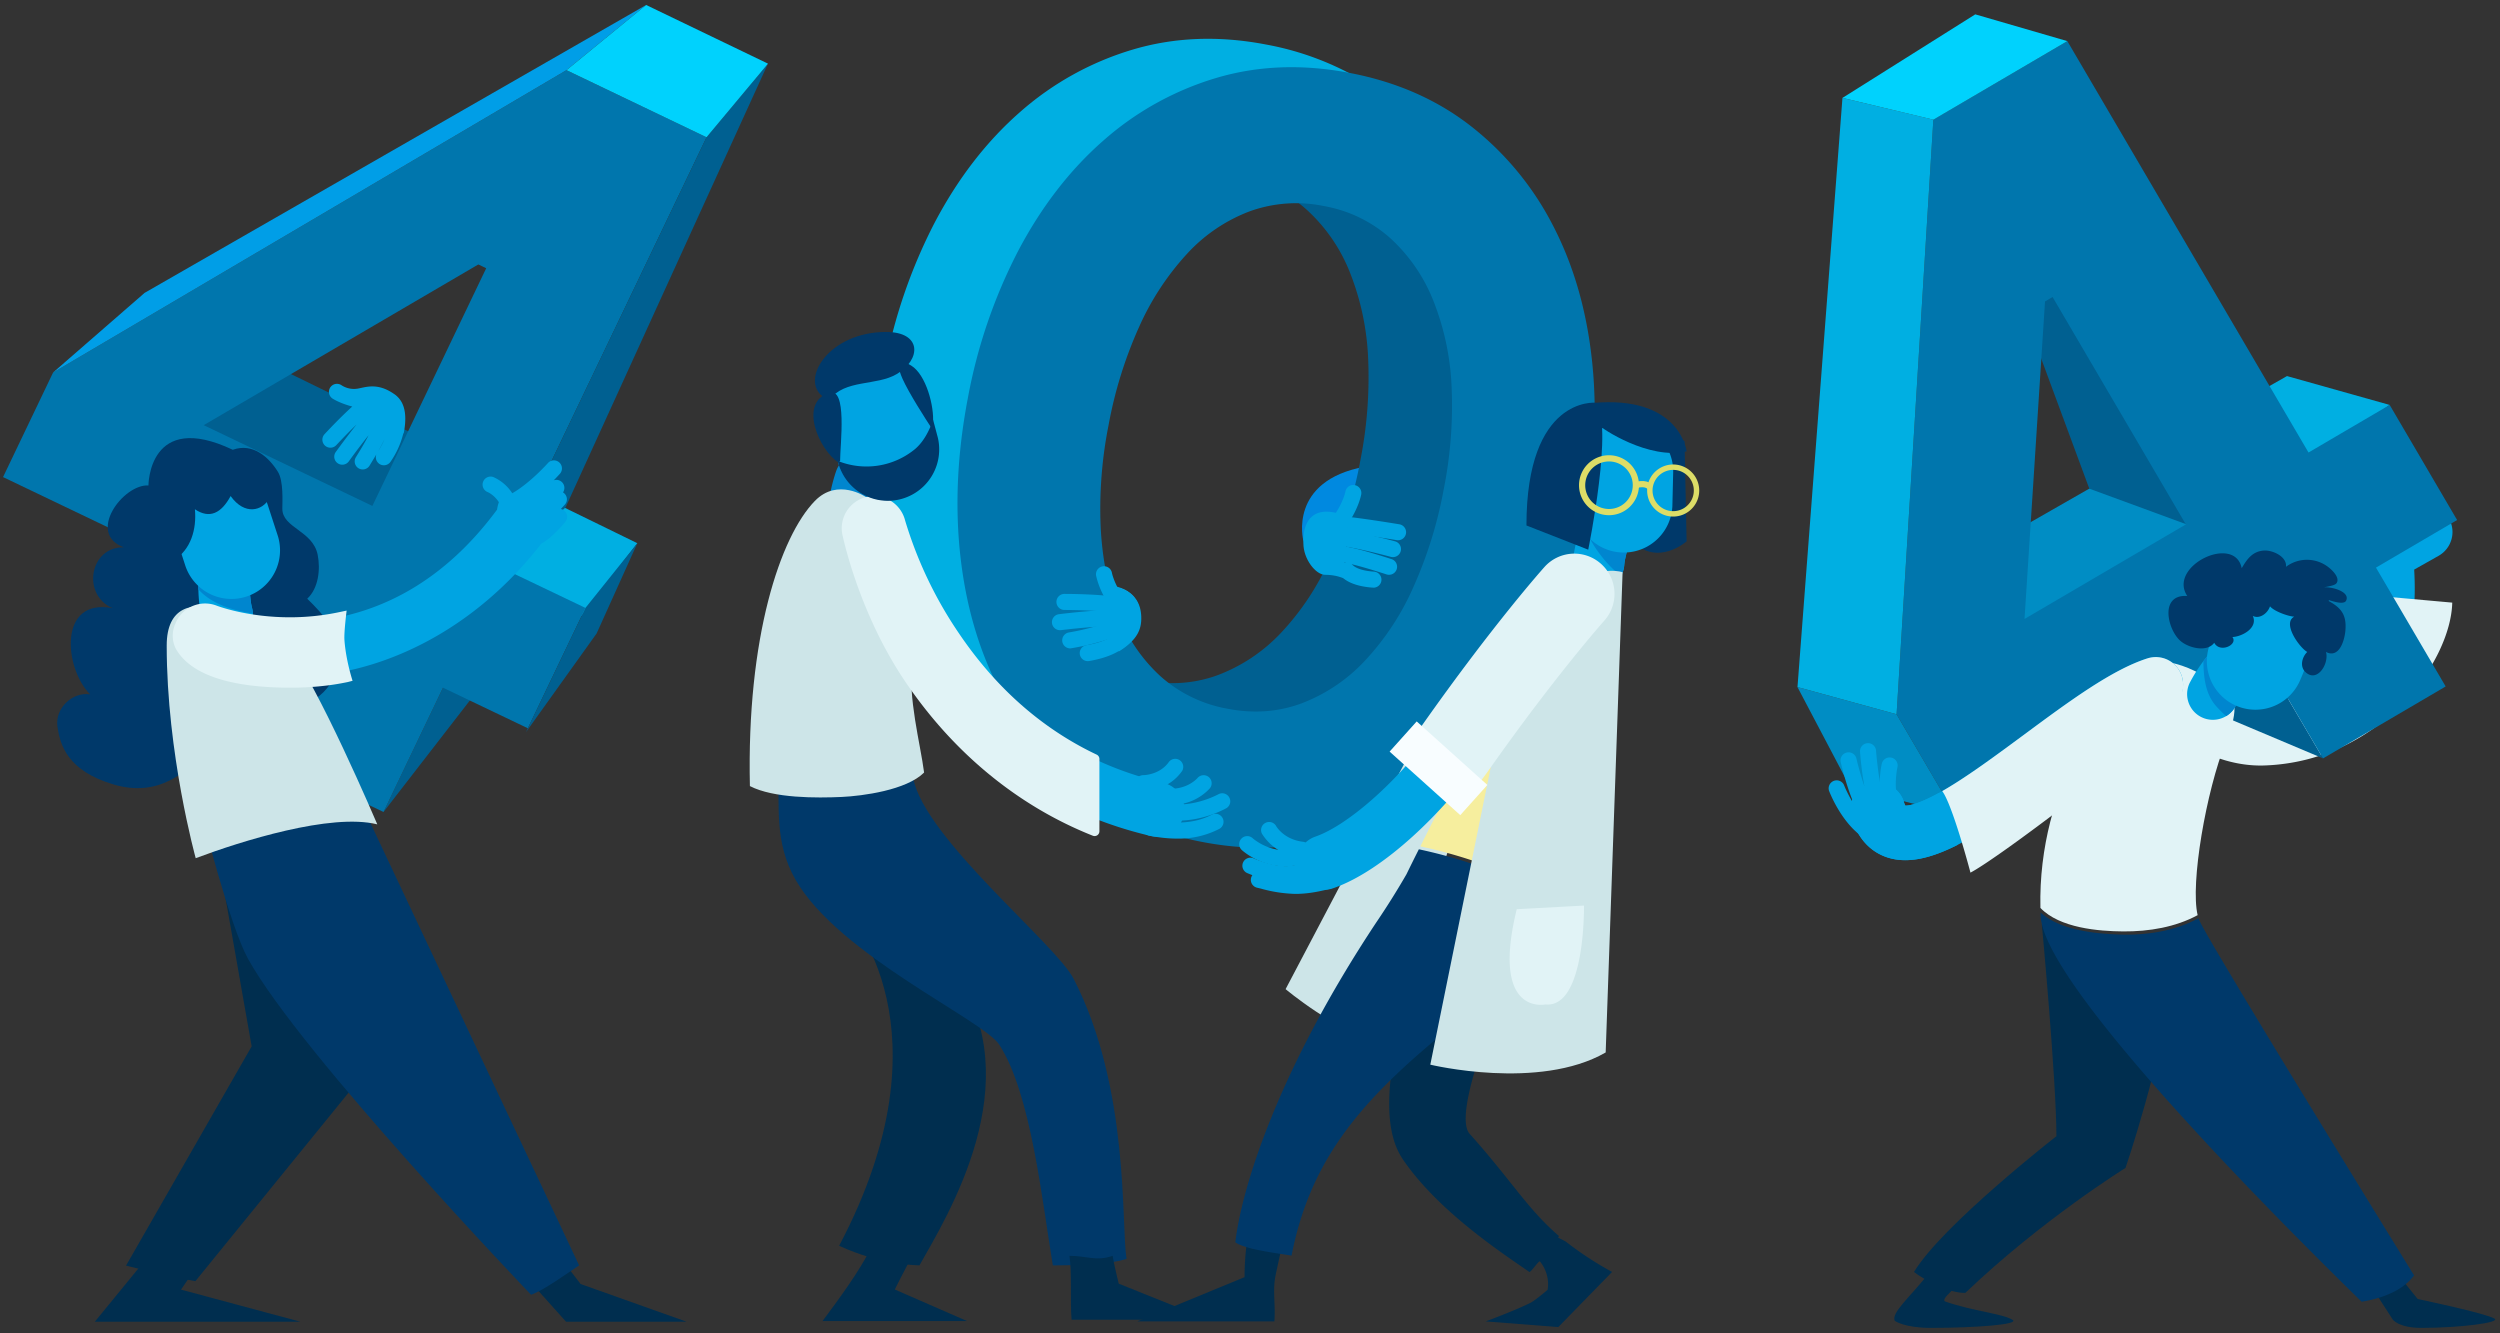 <svg width="467" height="249" fill="none" xmlns="http://www.w3.org/2000/svg"><rect width="100%" height="100%" fill="#333333" stroke="none"/><path d="M360.37 237.75c-3.33 4.33-7.26 7.55-6.4 9 0 0 1.78 1.3 6.68 1.3 8.4 0 16.67-.64 15.3-1.5-1.87-1.17-7.31-1.6-12.51-3.4-1.29-.44 2.81-2.93 1.7-3.34-2.32-.84-4.13-1.57-4.77-2.06ZM446.97 246.5s1.1 1.55 5.34 1.55c7.27 0 14.84-.99 13.67-1.73-1.63-1.01-14.36-3.67-14.36-3.67l-2.86-3.55-4.84 2.68 3.05 4.72Z" fill="#002E4F"/><path d="M423.94 139.4c-5.21 0-9.15-1.04-9.48-1.13a5.1 5.1 0 0 1 2.67-9.85c.18.05 11.65 2.99 18.35-2.76 4.48-3.85 6.19-11.1 5.06-21.54l-.35-3.34 10.31-5.84a5.1 5.1 0 1 1 5.04 8.88l-4.57 2.58c.72 12.3-2.27 21.4-8.9 27.05-5.6 4.77-12.58 5.95-18.13 5.95Z" fill="#00A4E2"/><path d="M441.6 111.09c-.2 7.42-2.16 12.79-5.9 16-7.35 6.3-19.94 3.09-20.15 3.03a5.6 5.6 0 0 0-2.94 10.81c.37.1 4.7 2.26 10.41 2.06 21.72-.77 34.82-19.5 35.06-30.42l-16.48-1.48Z" fill="#E1F3F6"/><path d="M411.75 85.11c-1.95-.87-3.86-1.81-5.74-2.8-18 10.24-40.98 23.37-41.43 23.83 0 0 11.42 18.19 12.15 18.92.47.46 28.8-19.86 49.18-34.58-4.7-1.82-9.55-3.3-14.16-5.37Z" fill="#008DC4"/><path d="M412.04 84.59c4.71 2.08 9.66 3.59 14.45 5.47 11.22-8.11 19.9-14.42 19.9-14.42l-19.18-5.39-20.6 11.71c1.78.93 3.6 1.82 5.43 2.63Z" fill="#00AFE2"/><path d="m378.98 60.71 11.3 30.57 22.07 8.1-27.96-51.08-5.4 12.41ZM413.55 106.89h-16.36l14.56 25.42 22.19 9.36-20.4-34.78Z" fill="#006091"/><path d="m383.42 55.48-1.41.83-3.83 59.31 30.14-17.66-24.9-42.48Zm50.52 86.19-13.02-22.21-55.7 32.65-10.94-18.68 6.87-111.08 25.03-14.67 45.05 76.85 15.16-8.89 12.6 21.5-15.16 8.89 13.02 22.2-22.91 13.44Z" fill="#0076AD"/><path d="m335.76 128.34 18.52 5.09 10.95 18.68-19.56-4.96-9.9-18.8Z" fill="#008DC4"/><path d="m335.76 128.34 18.52 5.09 6.87-111.08-16.98-4.06-8.4 110.05Z" fill="#00AFE2"/><path d="m344.17 18.29 16.98 4.07 25.03-14.68-17.2-5-24.81 15.61Z" fill="#00D2FD"/><path d="M381.41 172.6s2.73 29.36 2.73 39.64c0 0-21.38 16.66-26.61 25.37 2.25 1.71 6.69 3.98 9.6 3.9 14.26-13.63 29.91-23.34 29.91-23.34s6.76-19.59 8.86-36.17l-24.49-9.4Z" fill="#002E4F"/><path d="M396.65 173.99c4.8.03 9.73-.8 13.87-3.04-1.4-5.86 1.57-23.16 5.28-32.4 0 0 2.93-6.44.88-8.41-7.6-7.31-14.07-6.72-16.08-6.8-6.98 5.9-19.97 23.28-19.45 46.26 3.59 3.76 10.87 4.36 15.5 4.39Z" fill="#E1F3F6"/><path d="M443.8 242.59c2.77-.78 5.44-2.06 7.15-4.34-8.25-13.38-38.51-62.55-40.15-66.4l-.12-.32c-4.44 2.4-9.75 3.24-14.89 3.04-4.48-.17-10.96-.8-14.61-4.11 0 .23 0 .47.02.7.63 12.84 43.2 55.63 59.95 72a22 22 0 0 0 2.64-.57Z" fill="#00396A"/><path d="M355.91 160.68c-1.18 0-2.31-.17-3.4-.53-2.25-.75-5.23-2.65-6.63-7.4a5.1 5.1 0 1 1 9.78-2.9c.1.32.18.52.25.64.54.02 2.56-.16 7.48-3.05 4.4-2.58 9.6-6.43 14.62-10.14 8.5-6.29 16.52-12.23 23.15-14.32a5.1 5.1 0 1 1 3.07 9.73c-5 1.58-12.7 7.28-20.15 12.79-10.9 8.07-20.52 15.18-28.17 15.18Z" fill="#00A4E2"/><path d="M365.46 156.87c-.63-3-1.28-6.33-3.18-8.8-4.12 2.28-5.87 2.44-6.37 2.42a3.55 3.55 0 0 1-.25-.64 5.1 5.1 0 1 0-9.78 2.9c1.4 4.75 4.38 6.65 6.63 7.4 1.09.36 2.22.53 3.4.53 2.97 0 6.23-1.07 9.75-2.85l-.2-.96Z" fill="#00A4E2"/><path d="M407.56 126.3a5.1 5.1 0 0 0-6.4-3.32c-6.63 2.1-14.65 8.03-23.15 14.32-5.03 3.71-10.22 7.56-14.62 10.14l-.58.34c1.9 2.52 5.21 14.95 5.27 15.23 5.4-2.83 31.36-22.58 36.99-28.55 1.93-2.05 3.34-5.47 2.49-8.16Z" fill="#E1F3F6"/><path d="M348.7 156.56c-.3 0-.6-.1-.87-.28-4-2.86-6.1-8.37-6.18-8.6a1.5 1.5 0 0 1 2.8-1.05c.03.05 1.87 4.89 5.12 7.2a1.5 1.5 0 0 1-.87 2.73Z" fill="#00A4E2"/><path d="M348.7 152.9a1.5 1.5 0 0 1-1.23-.64c-1.91-2.7-3.45-9.16-3.62-9.88a1.5 1.5 0 0 1 2.93-.68c.42 1.82 1.81 6.94 3.15 8.83a1.5 1.5 0 0 1-1.23 2.37Z" fill="#00A4E2"/><path d="M350.77 152.06a1.5 1.5 0 0 1-1.39-.94c-1.38-3.37-1.91-10.44-1.93-10.74a1.5 1.5 0 0 1 2.99-.22c.14 1.91.73 7.4 1.72 9.83a1.5 1.5 0 0 1-1.39 2.07Z" fill="#00A4E2"/><path d="M353.02 151.33a1.5 1.5 0 0 1-1.45-1.12c-.95-3.67-.08-7.4-.05-7.56.2-.81 1-1.3 1.8-1.12.81.19 1.31 1 1.12 1.8-.01.07-.71 3.22.04 6.13a1.5 1.5 0 0 1-1.46 1.87ZM413.36 134.46a4.8 4.8 0 0 1-4.34-6.86 28.93 28.93 0 0 1 3.57-5.35 4.8 4.8 0 0 1 7.34 6.19c-.6.71-1.74 2.23-2.22 3.27a4.8 4.8 0 0 1-4.35 2.75Z" fill="#00A4E2"/><path d="M414.05 131.99c.57.63 1.17 1.22 1.79 1.78a4.77 4.77 0 0 0 1.87-2.06 19.06 19.06 0 0 1 2.22-3.27 4.8 4.8 0 0 0-7.34-6.2c-.1.12-.49.59-1 1.27.05 3.02.36 6.17 2.46 8.48Z" fill="#0086CF"/><path d="M429.82 126.69a9.08 9.08 0 1 1-16.78-6.92l2.4-5.83a9.08 9.08 0 0 1 16.79 6.92l-2.4 5.83Z" fill="#00A4E2"/><path d="M414.05 119.1c-.74 3.11-5.22 2.11-6.9.48-2.32-2.24-3.7-8.59 1.43-8.25-3.7-5.59 8.86-11.64 10.17-5.19.98-1.66 1.99-3.16 4.17-3.3 1.57-.1 4.32 1.11 4.1 3.04a6.51 6.51 0 0 1 8.04.16c.74.6 2.07 1.93 1.4 2.9-.36.53-2.25.7-2.89.89 1.1-.5 5.57.5 4.69 2.36-.41.87-2.6.09-3.24-.1v.2c2.39 1.3 3.37 2.64 3.09 5.61-.14 1.37-.78 3.95-2.41 4.15-.83.1-1.8-.43-1.78-1.3 2 1.99-.83 7.32-3.35 4.7-1-1.04-.51-2.77.42-3.66-1.49-.86-4.72-5.39-2.42-6.6-1.08.02-6.06-1.67-4.47-3.1.42 1.66-1.64 3.81-3.28 2.96 1.02 2.22-1.97 3.87-3.81 3.95 1.12 1.41-2.35 3.1-3.41 1.04l.45-.95Z" fill="#00396A"/><path d="M243.46 100.97S240.54 89.8 255 87.17l-1.1 13.4-10.44.4Z" fill="#0089E0"/><path d="M185.53 129.14c-3.17 0-6.11-.64-8.82-1.93-13.14-6.2-14.6-24.85-14.65-25.64a5.1 5.1 0 0 1 10.18-.73c.28 3.75 2.43 14.14 8.85 17.16 5.3 2.49 13.52-.05 23.78-7.33a5.1 5.1 0 1 1 5.9 8.32c-9.5 6.75-17.96 10.15-25.24 10.15Z" fill="#CDE5E8"/><path d="M212.68 138.71c1.42-3.72 2.73-7.5 4.27-11.19a28.74 28.74 0 0 1-3.13-.4 25.57 25.57 0 0 1-12.58-6.05 30.55 30.55 0 0 1-7.95-11.71 50.55 50.55 0 0 1-3.27-16.12c-.3-6.02.18-12.37 1.46-19.07a79.6 79.6 0 0 1 5.7-18.35 50.65 50.65 0 0 1 8.95-13.69 30.54 30.54 0 0 1 11.71-7.95 25.59 25.59 0 0 1 13.92-.98 25.6 25.6 0 0 1 10.37 4.4c1.45-2.88 3-5.71 4.48-8.54 1.75-3.34 3.38-6.75 4.93-10.18.66-1.47 1.24-2.98 1.84-4.48a54.4 54.4 0 0 0-16.87-6.08c-8.83-1.7-17.14-1.37-24.94.95a55.93 55.93 0 0 0-21.05 11.68c-6.24 5.47-11.54 12.33-15.89 20.57a98.5 98.5 0 0 0-9.44 27.63 98.45 98.45 0 0 0-1.4 29.17c1 9.27 3.39 17.6 7.18 24.98a55.86 55.86 0 0 0 15.27 18.61c5.94 4.7 12.95 7.93 21.02 9.71 1.91-4.26 3.76-8.54 5.42-12.9Z" fill="#00AFE2"/><path d="M281.79 62c-1-9.28-3.4-17.6-7.19-24.98a55.97 55.97 0 0 0-15.27-18.62 48.37 48.37 0 0 0-5.42-3.7c-.6 1.5-1.17 3-1.85 4.47a225.32 225.32 0 0 1-4.92 10.18c-1.5 2.85-3.07 5.7-4.52 8.6.51.4 1.02.81 1.5 1.25a31.5 31.5 0 0 1 8.06 11.73 49.07 49.07 0 0 1 3.39 16.04 79.79 79.79 0 0 1-1.48 19.16 79.99 79.99 0 0 1-5.67 18.27 49 49 0 0 1-9.08 13.76 31.47 31.47 0 0 1-11.8 7.93 24.52 24.52 0 0 1-9.97 1.48c-1.7 4.03-3.13 8.18-4.68 12.26a215.36 215.36 0 0 1-5.02 11.92l1.2.25c8.82 1.68 17.13 1.36 24.93-.96a55.89 55.89 0 0 0 21.05-11.68c6.25-5.47 11.54-12.32 15.89-20.58a98.47 98.47 0 0 0 9.44-27.62 98.61 98.61 0 0 0 1.4-29.16Z" fill="#006091"/><path d="M229.4 132.41c4.82.92 9.4.58 13.72-1.02a31.46 31.46 0 0 0 11.81-7.93 49.03 49.03 0 0 0 9.08-13.77 79.84 79.84 0 0 0 5.67-18.25 79.5 79.5 0 0 0 1.48-19.17 49.08 49.08 0 0 0-3.39-16.04 31.55 31.55 0 0 0-8.05-11.73 25.24 25.24 0 0 0-12.37-6 25.6 25.6 0 0 0-13.92.98 30.55 30.55 0 0 0-11.71 7.95 50.6 50.6 0 0 0-8.96 13.69 79.55 79.55 0 0 0-5.69 18.35 79.97 79.97 0 0 0-1.46 19.07c.31 6.02 1.4 11.4 3.27 16.12a30.5 30.5 0 0 0 7.95 11.71 25.56 25.56 0 0 0 12.58 6.04Zm-4.75 24.88c-8.83-1.68-16.44-5.04-22.82-10.08a55.87 55.87 0 0 1-15.27-18.62c-3.79-7.38-6.18-15.7-7.19-24.98-1-9.27-.53-18.99 1.41-29.16a98.46 98.46 0 0 1 9.44-27.63c4.35-8.24 9.65-15.1 15.9-20.57a55.96 55.96 0 0 1 21.05-11.68c7.79-2.32 16.1-2.64 24.93-.95 8.83 1.68 16.44 5.04 22.83 10.07a55.97 55.97 0 0 1 15.26 18.62c3.8 7.38 6.19 15.71 7.19 24.99 1 9.27.53 19-1.41 29.16a98.57 98.57 0 0 1-9.44 27.62c-4.35 8.26-9.64 15.11-15.89 20.58a55.91 55.91 0 0 1-21.05 11.68c-7.8 2.32-16.1 2.64-24.94.95" fill="#0076AD"/><path d="m314.67 82.36.39 18.76s-5.36 4.8-10.16 0L306.67 80l8 2.36Z" fill="#00396A"/><path d="M292.58 232c-.3-.24-2.4-1.21-2.7-1.45a24.78 24.78 0 0 1-3.25 4c3.3 2.88 2.46 6.39 2.46 6.39s-2.34 2.01-3.26 2.46c-2.91 1.44-8.3 3.44-8.3 3.44l13.56 1.06 10.05-10.3a63.58 63.58 0 0 1-8.56-5.6ZM239.46 232.74c-2.16-.38-4.88 1.27-6.64 0-.4 3.77-.33 5.83-.33 5.83l-20.05 8.27h25.61c.23-2.73-.26-5.35.1-7.88.2-1.3 1.08-4.97 1.31-6.22Z" fill="#002E4F"/><path d="m262.81 141.71-22.66 43.06s9.18 7.77 18.22 10.36l17-50.74-12.56-2.68Z" fill="#CDE5E8"/><path d="M287.63 235.63a31.9 31.9 0 0 0 3.6-4.73c-5.87-5.03-8.74-10.2-16.7-19.11-3.3-3.7 5.44-24.8 7.56-28.35 3.8-6.36 4.4-10.98 7.37-21.87l-22.13 8.27c-5.27 18.87-11.4 37.75-5.26 46.75 6.5 9.52 18.05 17.18 23.62 21.01.2.15 1.75-2.11 1.94-1.97Z" fill="#002E4F"/><path d="M250.36 98.75a1.5 1.5 0 0 1-1.22-2.37c1.78-2.49 2.18-4.53 2.18-4.55a1.5 1.5 0 0 1 1.74-1.21 1.5 1.5 0 0 1 1.22 1.73c-.02.1-.49 2.7-2.7 5.78-.3.4-.75.62-1.22.62Z" fill="#00A4E2"/><path d="M287.89 166.13c6.59-18.09 12.21-46.47 14.32-57.8a28.8 28.8 0 0 0-3.25-1.11c-1.95-.54-4.3-1.18-6.3-.55-1.02.31-1.92.84-2.81 1.4-.82 2.45-1.16 4.53-1.16 4.53s-14.15 27.05-23.37 45.5a91.86 91.86 0 0 1 22.57 8.03Z" fill="#F6EE9E"/><path d="M265.05 158.65h-.01c-.82 1.63-1.6 3.2-2.31 4.66a146.16 146.16 0 0 1-5.67 9.04c-18.2 27.46-25.09 49.34-26.3 59.7 1.74 1.35 8.31 2.12 10.5 2.5 3.36-17.16 12.1-28.12 27.77-41.07 5.24-4.33 9.16-9.84 12.6-14.41 2.06-2.72 4.1-7.1 6.05-12.38a91.58 91.58 0 0 0-22.63-8.04Z" fill="#00396A"/><path d="M247.38 166.2a5.1 5.1 0 0 1-1.67-9.92c6.19-2.15 15.68-10.61 22.09-19.69 12.99-18.42 22.1-28.64 22.5-29.06a5.1 5.1 0 0 1 7.59 6.81c-.1.1-9.14 10.24-21.75 28.13-6.32 8.96-17.5 20.12-27.09 23.45-.55.2-1.12.28-1.67.28Z" fill="#00A4E2"/><path d="m298.63 110.02-.36-.01a4.8 4.8 0 0 1-4.44-5.14c.2-2.77 1.27-5.94 1.4-6.29a4.8 4.8 0 0 1 9.08 3.13c-.3.88-.82 2.71-.9 3.86a4.8 4.8 0 0 1-4.79 4.45Z" fill="#00A4E2"/><path d="M300.03 104.95c.85.98 1.78 1.85 2.76 2.64.34-.6.57-1.28.62-2.02.08-1.15.6-2.98.9-3.86a4.8 4.8 0 0 0-8.48-4.3c.44 2.71 2.65 5.77 4.2 7.55Z" fill="#0086CF"/><path d="M312.4 94.56a9.08 9.08 0 0 1-18.15-.41l.14-6.3a9.08 9.08 0 1 1 18.16.4l-.15 6.3ZM240.18 164.8c-2.1 0-4.5-.57-7.18-1.7a1.5 1.5 0 0 1 1.16-2.77c3.96 1.67 7.1 1.9 9.1.7a1.5 1.5 0 1 1 1.56 2.56 8.8 8.8 0 0 1-4.64 1.2Z" fill="#00A4E2"/><path d="M241.97 166.98a26 26 0 0 1-6.48-1l-.68-.16a1.5 1.5 0 1 1 .7-2.92l.68.17c3.64.88 6.05 1.46 11.37.09a1.5 1.5 0 1 1 .75 2.9c-2.56.67-4.58.92-6.34.92ZM240.07 161.84c-4.7 0-7.94-2.9-8.1-3.05a1.5 1.5 0 0 1 2.03-2.21c.15.13 3.6 3.17 8.24 1.98a1.5 1.5 0 1 1 .75 2.9c-1.02.27-2 .38-2.92.38Z" fill="#00A4E2"/><path d="m243.22 160.23-.18-.01a9.67 9.67 0 0 1-7.28-4.44 1.5 1.5 0 0 1 2.63-1.46c.07.13 1.49 2.5 5 2.92a1.5 1.5 0 0 1-.17 2.99ZM261.15 100.92c-.08 0-.16 0-.24-.02-2.49-.41-9.28-1.48-10.86-1.48a1.5 1.5 0 0 1 0-3c2.1 0 10.4 1.36 11.35 1.52a1.5 1.5 0 0 1-.25 2.98Z" fill="#00A4E2"/><path d="M260.2 104.07a1.5 1.5 0 0 1-.4-.05c-.08-.02-7.21-1.97-10.53-2.16a1.5 1.5 0 0 1-1.42-1.58c.05-.83.77-1.48 1.59-1.41 3.63.2 10.84 2.17 11.15 2.25a1.5 1.5 0 0 1-.4 2.95Z" fill="#00A4E2"/><path d="M259.47 107.37c-.16 0-.31-.02-.46-.07-6.76-2.18-8.43-2.32-9.32-2.39-.39-.03-.75-.06-1.25-.2a1.5 1.5 0 0 1 .77-2.9c.23.07.4.08.72.11 1.09.09 2.9.23 10 2.52a1.5 1.5 0 0 1-.46 2.93Z" fill="#00A4E2"/><path d="M256.5 109.77h-.1c-6.78-.49-7.06-4.16-7.07-4.58l3-.07v-.1c0 .02.3 1.47 4.28 1.76a1.5 1.5 0 0 1-.11 3Z" fill="#00A4E2"/><path d="M250.83 107.97s-1.3-.6-3.33-.6c-1.7 0-4.03-2.9-4.03-5.9 0 0-.83-8.86 8.53-4.85l-1.17 11.35Z" fill="#00A4E2"/><path d="m280.3 134.31-13.12 64.57s20.3 4.9 32.76-2.28l3.16-89.71s-13.95-4.88-22.8 27.42Z" fill="#CDE5E8"/><path d="m283.33 169.84 12.56-.68s.3 19.21-7.2 18.47c0 0-10.27 2.24-5.36-17.8M299.1 105.35a7.48 7.48 0 0 0-10.6.57c-.38.43-9.55 10.7-22.66 29.29a68.53 68.53 0 0 1-2.81 3.69l-1.33 1.63 1.45 1.53c1.55 1.64 3.17 3.23 4.74 4.77.85.84 1.7 1.67 2.54 2.52l1.86 1.86 1.68-2.02c1.5-1.79 2.9-3.59 4.13-5.33 12.53-17.78 21.49-27.81 21.58-27.92a7.51 7.51 0 0 0-.58-10.59Z" fill="#E1F3F6"/><path d="m272.78 152.27-13.2-11.87 5.06-5.64 13.2 11.87-5.06 5.64Z" fill="#F8FDFF"/><path d="m285.14 98.16 11.54 4.52s4.9-23.87 1.32-27.45c0 0-12.86-1.22-12.86 22.93Z" fill="#00396A"/><path d="M298.67 79.39c.4.6 9.36 6.58 16.39 4.93 0 0-1.2-10.56-17.61-9.04l1.22 4.1Z" fill="#00396A"/><path d="M305.58 90.64a5.02 5.02 0 1 1-10.04 0 5.02 5.02 0 0 1 10.04 0Z" stroke="#DDDD67" stroke-width="1.16" stroke-miterlimit="10"/><path d="M316.91 91.63a4.36 4.36 0 1 1-8.72 0 4.36 4.36 0 0 1 8.72 0Z" stroke="#DDDD67" stroke-width="1.01" stroke-miterlimit="10"/><path d="M305.58 90.64s1.67-.65 2.66.34" stroke="#DDDD67" stroke-width="1.16" stroke-miterlimit="10"/><path d="m159.6 99.43-.36-.01a4.8 4.8 0 0 1-4.44-5.14c.2-2.77 1.27-5.94 1.4-6.29a4.8 4.8 0 0 1 9.08 3.13c-.3.88-.82 2.71-.9 3.86a4.8 4.8 0 0 1-4.79 4.45Z" fill="#0086CF"/><path d="M156.74 232.71c7.96 3.67 14.48 3.6 15.01 3.67 5.19-9.23 20.81-34.22 6.6-54.73l-20.1-10.8s20.1 20.97-1.5 61.86Z" fill="#002E4F"/><path d="M167.15 240.88s1.86-3.77 3.3-6.3c-1.08-.13-5.95-.33-7.95-1.1-1.88 3.84-5.97 9.45-8.86 13.3h27.02l-13.51-5.9Z" fill="#002E4F"/><path d="M200.56 182.85c-3.35-6.52-27.75-26.16-29.97-37.44-.2-1-.36-2.02-.5-3.07-3.92 2.07-9.01 2.64-13.04 2.84-4.57.23-7.3.52-11.73-1.64.37 7-.77 13.76 3.32 20.85 8.1 14.07 35.03 26.12 38.03 30.77 5.93 9.17 7.98 29.08 10 41.22 3.16 0 10.68-.13 13.77-1.23-1.04-6.23.65-31.87-9.88-52.3Z" fill="#00396A"/><path d="M208.98 239.79s-.88-3.55-1.14-5.2c-3.1 1.08-4.9-.02-8.07 0 .48 3 .12 8.63.4 11.94h25.61l-16.8-6.74Z" fill="#002E4F"/><path d="M157.24 148.87c3.9-.18 12.09-1.27 15.38-4.56-.68-5.35-3.07-13.97-2.23-20.9 2.86-23.5-8.62-30.55-8.62-30.55s-5.28-3.69-9.56.72c-6.46 6.65-12.76 25.46-12.13 53.26 4.46 2.3 12.48 2.24 17.16 2.03Z" fill="#CDE5E8"/><path d="M216.1 156.29a5 5 0 0 1-1.16-.14c-18.5-4.29-34.16-15.37-45.3-32.04-8.34-12.5-11.23-23.7-11.35-24.18a5.1 5.1 0 0 1 9.9-2.5c.05.2 2.7 10.3 10.13 21.3 9.8 14.51 22.89 23.76 38.92 27.48a5.1 5.1 0 0 1-1.15 10.08Z" fill="#00A4E2"/><path d="M204.85 140.96c-10.19-4.83-18.86-12.48-25.78-22.74a76.56 76.56 0 0 1-10-21.01 6 6 0 1 0-11.65 2.94l.03.11c.78 3.44 3.94 15.52 11.44 26.75 8.99 13.45 21.17 23.51 35.24 29.1a.91.91 0 0 0 .84-.08.9.9 0 0 0 .4-.75v-13.51a.9.9 0 0 0-.52-.81Z" fill="#E1F3F6"/><path d="M219.88 156.65c-1.63 0-3.37-.18-5.2-.55a1.5 1.5 0 1 1 .59-2.94c4.47.9 8.2.57 11.08-.97a1.5 1.5 0 1 1 1.41 2.65 16.52 16.52 0 0 1-7.88 1.81Z" fill="#00A4E2"/><path d="M220.1 153.3c-.72 0-1.45-.06-2.2-.16a1.5 1.5 0 0 1 .43-2.98c4.8.7 9.25-1.79 9.3-1.81a1.5 1.5 0 0 1 1.49 2.6c-.2.11-4.13 2.34-9.02 2.34Z" fill="#00A4E2"/><path d="M218.76 150.34c-.23 0-.47-.01-.7-.03a1.5 1.5 0 1 1 .18-2.99c3.55.22 5.41-1.94 5.43-1.96a1.5 1.5 0 1 1 2.33 1.9 9.58 9.58 0 0 1-7.24 3.08ZM213.58 147.8a1.5 1.5 0 0 1-.01-3c.13 0 3.1-.06 4.8-2.5a1.5 1.5 0 0 1 2.46 1.7c-2.61 3.77-7.07 3.8-7.25 3.8ZM208.67 113.94a1.5 1.5 0 0 1-1.22-.63 15.36 15.36 0 0 1-2.7-5.78 1.5 1.5 0 1 1 2.96-.51c0 .01.4 2.06 2.18 4.54a1.5 1.5 0 0 1-1.22 2.38Z" fill="#00A4E2"/><path d="M208.98 114.6c-.09 0-.19 0-.28-.03-3.28-.63-9.8-.63-9.86-.63a1.5 1.5 0 0 1 0-3c.27 0 6.86 0 10.42.69a1.5 1.5 0 0 1-.28 2.97Z" fill="#00A4E2"/><path d="M198.01 117.72a1.5 1.5 0 0 1-.18-2.99c.95-.12 9.38-1.14 12.1-.66a1.5 1.5 0 1 1-.52 2.96c-1.72-.3-7.79.26-11.21.68l-.19.01Z" fill="#00A4E2"/><path d="M199.96 121.12a1.5 1.5 0 0 1-.28-2.98 42.5 42.5 0 0 0 6.37-1.58c.82-.26 1.85-.59 3.38-1.03a1.5 1.5 0 0 1 .83 2.88c-1.49.43-2.45.74-3.3 1.01a45.47 45.47 0 0 1-7 1.7Z" fill="#00A4E2"/><path d="M203.2 123.5a1.5 1.5 0 0 1-.25-2.98c4.86-.83 5.82-2.64 5.83-2.66a1.5 1.5 0 1 1 2.85.94c-.2.58-1.49 3.54-8.18 4.68a1.7 1.7 0 0 1-.25.02Z" fill="#00A4E2"/><path d="m208.98 121.7-1.14-12.24s5.36.4 5.35 6.02c0 1.87-.54 3.97-4.2 6.21ZM175.2 81.85a9.6 9.6 0 0 1-18.54 4.9l-1.7-6.43a9.6 9.6 0 1 1 18.54-4.91l1.7 6.44Z" fill="#00A4E2"/><path d="M174.3 78.44c-.72 2.04-1.75 4.05-3.34 5.42a14.27 14.27 0 0 1-14.48 2.23l.18.66a9.6 9.6 0 0 0 18.55-4.9l-.9-3.4Z" fill="#00396A"/><path d="M156.63 86.4c-3.6-2.31-7.5-11.1-1.8-13.03 3.52-1.2 2.1 9.66 2.1 12.73l-.3.3Z" fill="#00396A"/><path d="M153.74 74.1c-4.36-3.16 1.04-12.09 11.8-12.09 6.65 0 6.6 5.1 2 7.85-3.81 2.28-9.73.94-12.6 4.83l-1.2-.6Z" fill="#00396A"/><path d="M174.3 80.41c-1.52-2.31-4.52-7-5.7-9.63-.73-1.68-1.75-4.53 1.6-2.5 2.81 1.7 4.34 7.68 4.08 10.72l.02 1.41Z" fill="#00396A"/><path d="M98.27 101.75c-1.65 1.53-3.47 2.97-4.97 4.67l-21.66 45.26 16.12-20.82 17.13-35.4c-2.19 2.1-4.38 4.23-6.62 6.3ZM85.43 94.32c1.57-2.15 3.08-4.67 4.87-6.9l-37.92-18.5-35.98 3.6 63.04 29.07c2.07-2.36 4.14-4.75 5.99-7.27Z" fill="#006091"/><path d="M90.84 87.7c-2.02 2.52-3.65 5.48-5.59 7.84a387.89 387.89 0 0 1-5.26 6.3l28.66 13.21 10.4-13.58-28.21-13.78Z" fill="#00AFE2"/><path d="m90.82 50.1-1.47-.7-51.3 30.02 31.51 15.09 21.26-44.4Zm-43.14 90.1L58.8 117 .57 89.12l9.35-19.54 95.89-56.47 26.17 12.53-38.47 80.34 15.85 7.58-10.76 22.48-15.85-7.58-11.11 23.22-23.96-11.47Z" fill="#0076AD"/><path d="m109.36 113.56 9.7-12.1-7.61 16.87-13.2 18.44 11.11-23.2ZM105.65 94.78l37.81-82.9-11.48 13.76-38.47 80.34c1.08-1.04 11.53-10.6 12.14-11.2Z" fill="#006091"/><path d="m9.92 69.58 17.09-14.87L120.7.93l-14.9 12.18L9.92 69.58Z" fill="#009EE7"/><path d="m105.81 13.1 26.17 12.54 11.48-13.75L120.7.93l-14.89 12.18Z" fill="#00D2FD"/><path d="M70.69 84.21a35 35 0 0 0 1.15-2.19c-.27.64-.64 1.37-1.15 2.2Zm3-10.56c-3.21-2.28-5.43-1.28-6.97-1.04a4.24 4.24 0 0 1-2.96-.67 1.5 1.5 0 0 0-1.63 2.52c.07.05 1.38.88 3.67 1.48-2.5 2.27-5.04 5.02-5.18 5.17a1.5 1.5 0 0 0 2.2 2.04c.03-.03 1.8-1.94 3.78-3.85-1.83 2.3-3.56 4.7-3.88 5.13a1.5 1.5 0 0 0 2.44 1.75 130.8 130.8 0 0 1 3.7-4.89c-.5.98-1.12 2.08-2.37 4.1a1.5 1.5 0 1 0 2.55 1.58l1.27-2.1a1.5 1.5 0 0 0 2.65 1.37 15.95 15.95 0 0 0 2.39-5.32l.06.05c.83-4.22-.18-6.23-1.71-7.32Z" fill="#00A4E2"/><path d="M27.73 90.68c-4.75-.27-11.64 9.03-4.59 11.56-6.39-.15-7.95 8.87-2.1 11.37-10.25-2-9.05 11.28-4.2 16.1-3.29-.53-6.61 2.6-6.11 6.03.5 3.44 1.86 8.21 10.38 10.77 8.52 2.56 13.73-2.23 17.96-6.75 2.72 5.55 16.13-1.95 14.64-8.58 5.06 1.8 9.6-3.95 9.7-8.54.1-4.48-3.04-7.9-6.02-10.8 2.1-1.93 2.5-5.5 1.95-8.22-.92-4.53-6.6-4.98-6.6-8.59 0-1.26.25-5.18-.83-6.9-1.7-2.74-4.69-5.45-8.43-4.11-15.75-7.47-15.75 6.66-15.75 6.66Z" fill="#00396A"/><path d="M36.91 236.38c-4.33-.75-5.03-.54-9.3-1.58l-9.9 12.1h38.41l-22.31-6 3.1-4.52ZM108.45 239.85l-2.28-2.98a30.34 30.34 0 0 1-6.5 3.26l6.07 6.77h22.52l-19.81-7.05Z" fill="#002E4F"/><path d="M23.54 236.42c4.3 1.06 8.6 2.15 12.96 2.9l31.73-39.04-5.4-15.5-22.22-25.62 6.4 36.3-23.47 40.96Z" fill="#002E4F"/><path d="M66.68 148.41c-8.7-2.3-20.5.62-28.97 3.81 0 0 5.2 20.68 8.6 26.85 9.94 17.96 52.89 62.79 52.89 62.79 2.36-.8 6.9-4.13 8.98-5.48l-41.5-87.97Z" fill="#00396A"/><path d="M36.56 160.31c8.4-3.16 25.27-8.48 33.92-6.32 0 0-11.46-26.91-16.66-32.85-3.51-4-22.68-15.28-22.68-.54 0 20.2 5.42 39.71 5.42 39.71Z" fill="#CDE5E8"/><path d="M44.03 119.34a4.8 4.8 0 0 1-6.23-3.28 28.87 28.87 0 0 1-.75-6.39 4.8 4.8 0 0 1 9.6-.05c0 .94.13 2.83.43 3.94a4.8 4.8 0 0 1-3.05 5.78Z" fill="#00A4E2"/><path d="M47.23 114.6a4.91 4.91 0 0 0-.15-1.04c-.3-1.1-.42-3-.43-3.94a4.8 4.8 0 1 0-9.6.46c2.37 2.67 6.27 3.93 10.18 4.52Z" fill="#0086CF"/><path d="M51.93 100.2a9.08 9.08 0 0 1-17.27 5.6l-1.95-5.99a9.08 9.08 0 0 1 17.27-5.6l1.95 5.99Z" fill="#00A4E2"/><path d="M105.4 95.38a1.48 1.48 0 0 0-.63-.3l.73-.8a1.5 1.5 0 0 0-.33-2.3 1.5 1.5 0 0 0-1.73-2.26c.68-.69 1.1-1.17 1.16-1.23a1.5 1.5 0 1 0-2.26-1.98c-.03.04-3.3 3.71-6.65 5.63a8.12 8.12 0 0 0-3.52-3.02 1.5 1.5 0 0 0-1.92.86c-.3.77.08 1.64.84 1.94.07.03 1.22.52 2.1 1.89a7.1 7.1 0 0 0-.34 1.39c-22.09 29.9-51.37 19.28-52.7 18.78a5.1 5.1 0 0 0-3.67 9.52c.35.14 7.52 2.86 17.75 2.86 2.06 0 4.24-.1 6.5-.37 11.03-1.28 27.34-7.63 40.37-24.42.22-.13.52-.31.92-.6.26-.18.53-.37.8-.6l-.02-.02c.77-.65 1.72-1.57 2.8-2.86a1.5 1.5 0 0 0-.2-2.11Z" fill="#00A4E2"/><path d="m64.75 114.06-1.24.26a44.4 44.4 0 0 1-9.33.99c-7.74 0-13.12-1.95-13.7-2.17a5.97 5.97 0 0 0-7.75 3.44 5.4 5.4 0 0 0 .1 4.58c2.93 5.2 10.98 7.3 21.4 7.3 2.22 0 4.44-.12 6.61-.38 1.33-.15 2.72-.38 4.15-.68l.87-.23s-1.25-3.78-1.52-7.63c-.1-1.47.41-5.48.41-5.48Z" fill="#E1F3F6"/><path d="M32.51 104.63c3.15-2 4.24-5.75 3.9-9.5 2.76 1.86 4.95.72 6.67-2.47 5.24 7.34 13.22-3.58 2.34-7.53-8.71-3.17-17.24 5.44-15.01 14.1l2.1 5.4Z" fill="#00396A"/></svg>